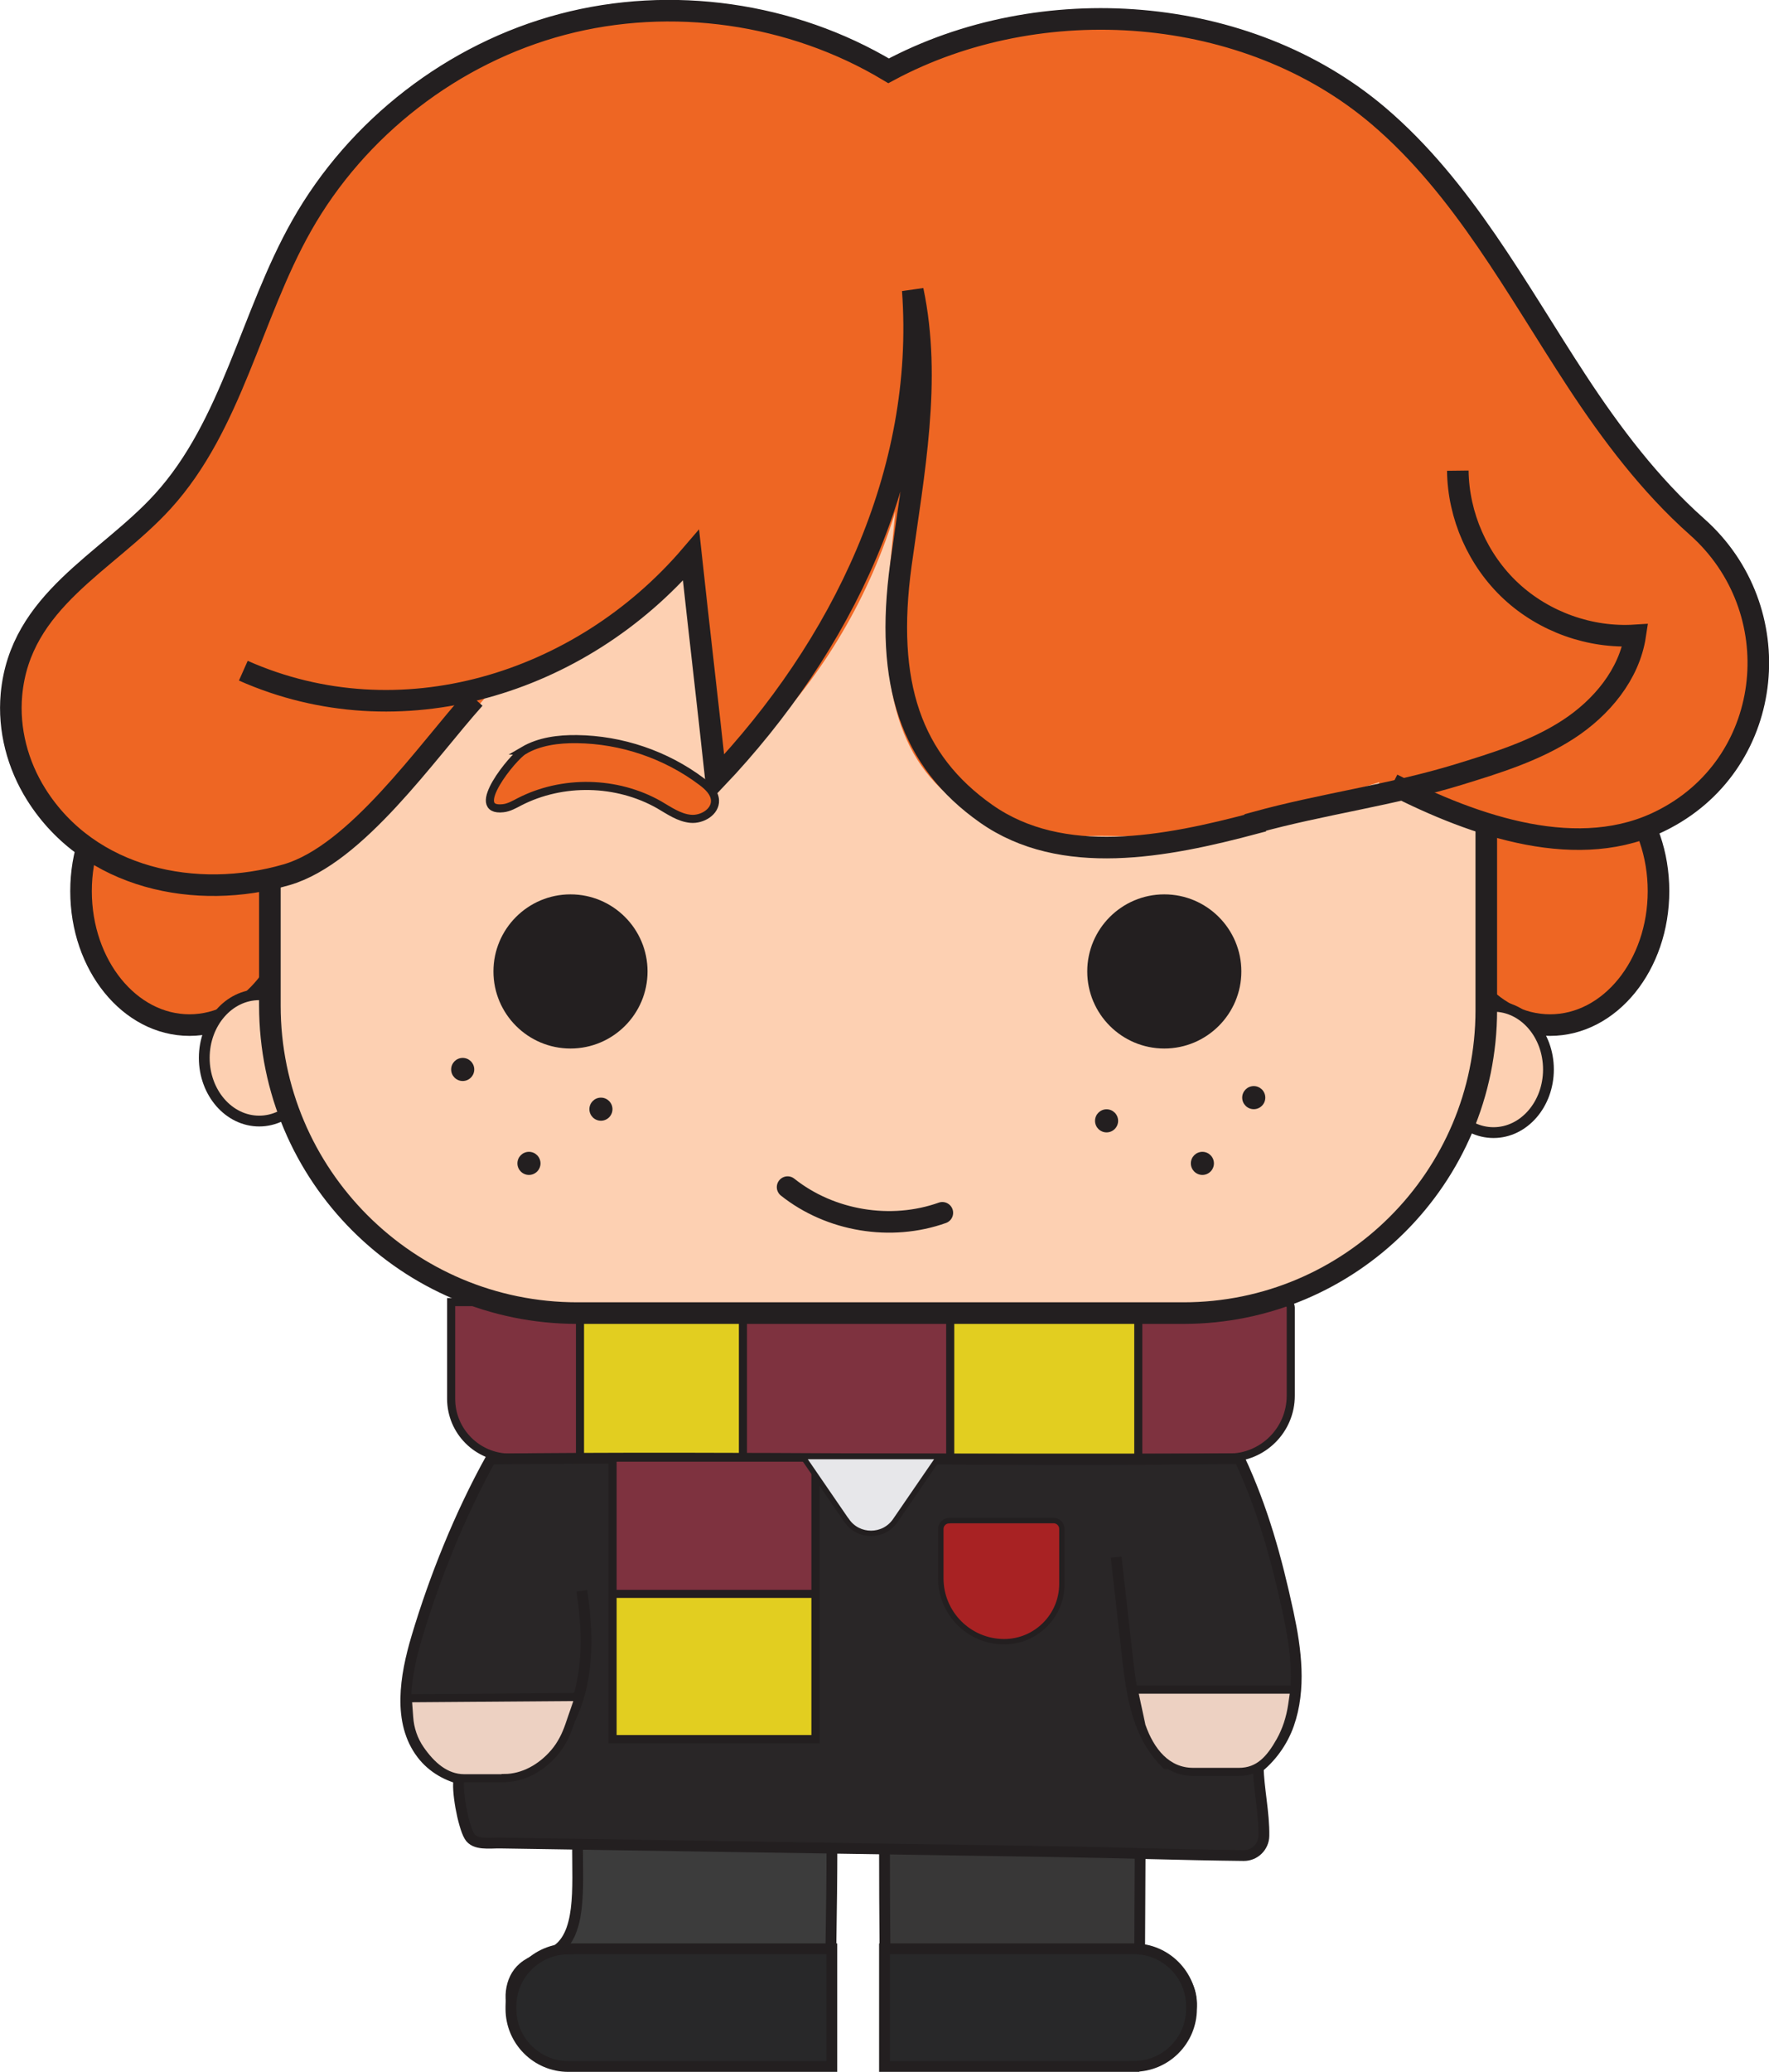 <?xml version="1.0" encoding="UTF-8"?>
<svg id="Layer_2" data-name="Layer 2" xmlns="http://www.w3.org/2000/svg" viewBox="0 0 163.94 191.93">
  <defs>
    <style>
      .cls-1, .cls-2, .cls-3 {
        fill: #ee6623;
      }

      .cls-4, .cls-5, .cls-6, .cls-7, .cls-2, .cls-8, .cls-9, .cls-3, .cls-10, .cls-11, .cls-12, .cls-13, .cls-14, .cls-15 {
        stroke-miterlimit: 10;
      }

      .cls-4, .cls-5, .cls-6, .cls-7, .cls-2, .cls-8, .cls-9, .cls-3, .cls-10, .cls-11, .cls-12, .cls-13, .cls-14, .cls-15, .cls-16 {
        stroke: #231f20;
      }

      .cls-4, .cls-6 {
        fill: #fdd0b2;
      }

      .cls-4, .cls-2, .cls-11, .cls-16 {
        stroke-width: 2px;
      }

      .cls-5 {
        fill: #282829;
      }

      .cls-17 {
        fill: #231f20;
      }

      .cls-7 {
        fill: #edd1c2;
      }

      .cls-7, .cls-3, .cls-13, .cls-14 {
        stroke-width: .75px;
      }

      .cls-8, .cls-18 {
        fill: #292627;
      }

      .cls-9 {
        fill: #e7e7ea;
      }

      .cls-9, .cls-10 {
        stroke-width: .5px;
      }

      .cls-10 {
        fill: #a82223;
      }

      .cls-11, .cls-16 {
        fill: none;
      }

      .cls-12 {
        fill: #383737;
      }

      .cls-13 {
        fill: #e2ce20;
      }

      .cls-14 {
        fill: #7e323f;
      }

      .cls-15 {
        fill: #3c3c3c;
      }

      .cls-16 {
        stroke-linecap: round;
        stroke-linejoin: round;
      }
    </style>
  </defs>
  <ellipse id="hair" class="cls-2" cx="17.56" cy="82.55" rx="10.05" ry="12.41"/>
  <ellipse id="hair-2" data-name="hair" class="cls-2" cx="143.65" cy="82.55" rx="10.05" ry="12.41"/>
  <path id="scarf" class="cls-14" d="M41.81,120.62h77.3c.28,0,.51.23.51.51v8.16c0,3.17-2.57,5.74-5.74,5.74H47.26c-3.01,0-5.45-2.44-5.45-5.45v-8.96h0Z"/>
  <rect id="scarf-2" data-name="scarf" class="cls-13" x="88.06" y="120.62" width="17.43" height="14.41"/>
  <rect id="scarf-3" data-name="scarf" class="cls-13" x="53.75" y="120.62" width="15.1" height="14.41"/>
  <g id="face">
    <ellipse class="cls-6" cx="24.02" cy="98" rx="5.09" ry="5.85"/>
    <ellipse class="cls-6" cx="138.41" cy="99.07" rx="5.09" ry="5.85"/>
    <path class="cls-4" d="M31.79,35.36h99.18c3.74,0,6.77,3.04,6.77,6.77v51.44c0,15.49-12.58,28.07-28.07,28.07h-56.17c-15.73,0-28.49-12.77-28.49-28.49v-51.02c0-3.74,3.04-6.77,6.77-6.77Z"/>
  </g>
  <g id="body">
    <rect class="cls-18" x="45.27" y="137.23" width="69.86" height="33.74"/>
    <path class="cls-15" d="M53.52,170.84c0,4.11.41,8.58-2.22,10-.93.5-2.01.74-2.81,1.43-1.3,1.11-1.45,3.21-.63,4.71s2.43,2.45,4.09,2.87,3.4.38,5.11.34c6.58-.16,13.16-.31,19.75-.47.13-5.7.29-13.16.29-18.88"/>
    <path class="cls-12" d="M81.97,171.28c0,5.87.05,12.72.21,18.48,7.55.93,14.01,1.01,21.7.86,2.48-.05,5.24-1.17,6.23-3.45.58-1.33.34-2.97-.59-4.08s-2.5-1.64-3.91-1.31c.01-2.92.04-7.17.05-10.09"/>
    <path class="cls-8" d="M103.44,144.25c.33,2.94.66,5.87.99,8.81.29,2.55.59,5.16,1.67,7.48s3.09,4.35,5.59,4.72c3.38.5,6.59-2.25,7.74-5.53s.69-6.9-.04-10.3c-1.09-5.05-2.35-9.64-4.53-14.31-23.14.27-46.24-.24-69.39.04-2.82,5.09-5.18,10.92-6.85,16.52-1.07,3.59-1.79,7.85.48,10.81,1.96,2.57,5.78,3.2,8.7,1.9s4.97-4.2,5.86-7.33.75-6.47.26-9.69"/>
    <path class="cls-8" d="M42.55,164.77c-.26.95.36,4.34.95,5.33.5.84,1.85.62,2.83.63,17.2.27,34.4.53,51.6.8,5.78.09,11.55.3,17.33.36,1.01.01,1.85-.8,1.87-1.82.04-2.08-.51-4.6-.52-6.31"/>
    <path class="cls-5" d="M52.68,180.53h24.41v10.9h-24.41c-2.94,0-5.33-2.39-5.33-5.33v-.23c0-2.94,2.39-5.33,5.33-5.33Z"/>
    <path class="cls-7" d="M114.82,164.14h-4.24c-2.44,0-3.97-1.9-4.79-4.26l-.72-3.36h14.89l-.21,1.43c-.17,1.17-.53,2.31-1.11,3.34-.93,1.65-1.97,2.85-3.82,2.85Z"/>
    <path class="cls-7" d="M46.71,164.73h-3.68c-1.75,0-3.07-1.21-4.08-2.67-.61-.88-.96-1.91-1.03-2.98l-.13-1.76,15.87-.12-.91,2.64c-.31.91-.75,1.78-1.37,2.51-1.21,1.42-2.89,2.36-4.66,2.36Z"/>
    <path class="cls-5" d="M87.3,180.53h23.12v10.9h-23.12c-2.94,0-5.33-2.39-5.33-5.33v-.23c0-2.94,2.39-5.33,5.33-5.33Z" transform="translate(192.39 371.96) rotate(-180)"/>
  </g>
  <rect id="scarf-4" data-name="scarf" class="cls-14" x="56.77" y="135.03" width="18.8" height="26.08"/>
  <rect class="cls-13" x="56.77" y="147.65" width="18.8" height="13.45"/>
  <path id="tie" class="cls-9" d="M78.46,140.86l-4.07-5.93h12.65s-4.07,5.93-4.07,5.93c-1.08,1.58-3.42,1.58-4.5,0Z"/>
  <path id="pocket" class="cls-10" d="M87.97,140.86h9.67c.43,0,.77.35.77.77v5.1c0,2.95-2.4,5.35-5.35,5.35h0c-3.24,0-5.87-2.63-5.87-5.87v-4.57c0-.43.35-.77.77-.77Z"/>
  <path id="hair-3" data-name="hair" class="cls-1" d="M127.78,72.66c7.72,3.96,19.58,7.28,27.28,3.28.08-.04.15-.08.23-.12,10.17-5.4,11.51-19.38,2.89-27.02-4.32-3.83-7.95-8.62-11.12-13.47-5.63-8.59-10.57-17.92-18.39-24.58C116.46.37,97.38-1.01,83.26,6.57,74.3,1.19,63.13-.4,53.03,2.27s-19.03,9.56-24.17,18.67c-4.7,8.34-6.41,18.45-12.86,25.52-5.19,5.7-13.23,9.16-14.02,17.9-.29,3.24.57,6.5,2.3,9.25,4.95,7.87,14.88,9.84,23.2,7.43,6.46-1.88,14.4-13.03,18.89-18.04,7.5-1.25,13.24-5.37,17.67-11.56.77,6.91,1.54,13.82,2.31,20.73,13.08-10.43,20.33-27.75,18.58-44.39-.76,7.67-1.53,15.35-2.29,23.02-.76,7.6-1.17,16.25,4.09,21.78,3.4,3.57,8.58,4.99,13.51,4.87s10.29.48,15-.99c9.42-2.93,18.39-5.91,27.79-8.89,1.84-.58,3.11-2.88,4.64-4.05s2.65-3.06,2.39-4.97c-3.92.17-7.89-1.28-10.79-3.93s-4.68-6.48-4.85-10.41"/>
  <path id="hair-4" data-name="hair" class="cls-11" d="M22.55,62.13c14.44,6.41,31.22,1.31,41.49-10.69.76,7.01,1.55,13.72,2.31,20.73,11.67-12.29,19.48-28.38,18.24-45.28,1.76,8.33.06,16.97-1.1,25.41-1.51,11.04.94,18.18,7.9,23.08,7.04,4.95,16.62,3.09,24.94.87,0-.02,0-.04,0-.06,6.28-1.73,12.56-2.52,18.84-4.44,3.51-1.08,7.08-2.18,10.16-4.18s5.66-5.08,6.21-8.71c-4.17.27-8.43-1.25-11.5-4.1s-4.89-6.98-4.94-11.16"/>
  <path id="hair-5" data-name="hair" class="cls-11" d="M43.97,64.71c-4.49,5.01-10.95,14.44-17.41,16.32-8.32,2.42-18.25.44-23.2-7.43-1.73-2.75-2.59-6.01-2.3-9.25.79-8.74,8.83-12.2,14.02-17.9,6.44-7.08,8.15-17.19,12.86-25.52,5.14-9.11,14.06-16,24.17-18.67s21.27-1.08,30.24,4.3c14.11-7.58,33.2-6.2,45.4,4.18,7.82,6.66,12.76,15.99,18.39,24.58,3.17,4.84,6.8,9.64,11.12,13.47,8.62,7.64,7.28,21.62-2.89,27.02-.08.04-.15.08-.23.12-7.7,3.99-17.38.67-25.1-3.28"/>
  <path id="eyes" class="cls-17" d="M60.01,89.99c0,3.94-3.2,7.14-7.14,7.14s-7.14-3.2-7.14-7.14,3.2-7.14,7.14-7.14,7.14,3.2,7.14,7.14ZM107.9,82.85c-3.94,0-7.14,3.2-7.14,7.14s3.2,7.14,7.14,7.14,7.14-3.2,7.14-7.14-3.2-7.14-7.14-7.14Z"/>
  <path id="mouth" class="cls-16" d="M72.99,109.97c3.96,3.15,9.57,4.08,14.34,2.38"/>
  <path id="pecas" class="cls-17" d="M43.95,99.07c0,.59-.48,1.07-1.07,1.07s-1.07-.48-1.07-1.07.48-1.07,1.07-1.07,1.07.48,1.07,1.07ZM49.02,106.7c-.59,0-1.07.48-1.07,1.07s.48,1.07,1.07,1.07,1.07-.48,1.07-1.07-.48-1.07-1.07-1.07ZM55.69,101.68c-.59,0-1.07.48-1.07,1.07s.48,1.07,1.07,1.07,1.07-.48,1.07-1.07-.48-1.07-1.07-1.07ZM102.55,102.76c-.59,0-1.07.48-1.07,1.07s.48,1.07,1.07,1.07,1.07-.48,1.07-1.07-.48-1.07-1.07-1.07ZM116.19,100.61c-.59,0-1.07.48-1.07,1.07s.48,1.07,1.07,1.07,1.07-.48,1.07-1.07-.48-1.07-1.07-1.07ZM111.43,106.7c-.59,0-1.07.48-1.07,1.07s.48,1.07,1.07,1.07,1.07-.48,1.07-1.07-.48-1.07-1.07-1.07Z"/>
  <path id="eyeborwn" class="cls-3" d="M48.52,69.53c1.47-.86,3.23-1.08,4.94-1.06,4.14.05,8.25,1.44,11.56,3.93.59.44,1.2,1,1.24,1.73.06,1.07-1.19,1.82-2.26,1.72s-1.99-.76-2.92-1.3c-3.91-2.22-8.95-2.33-12.95-.27-.48.25-.96.53-1.5.59-3.27.37.91-4.77,1.9-5.34Z"/>
</svg>